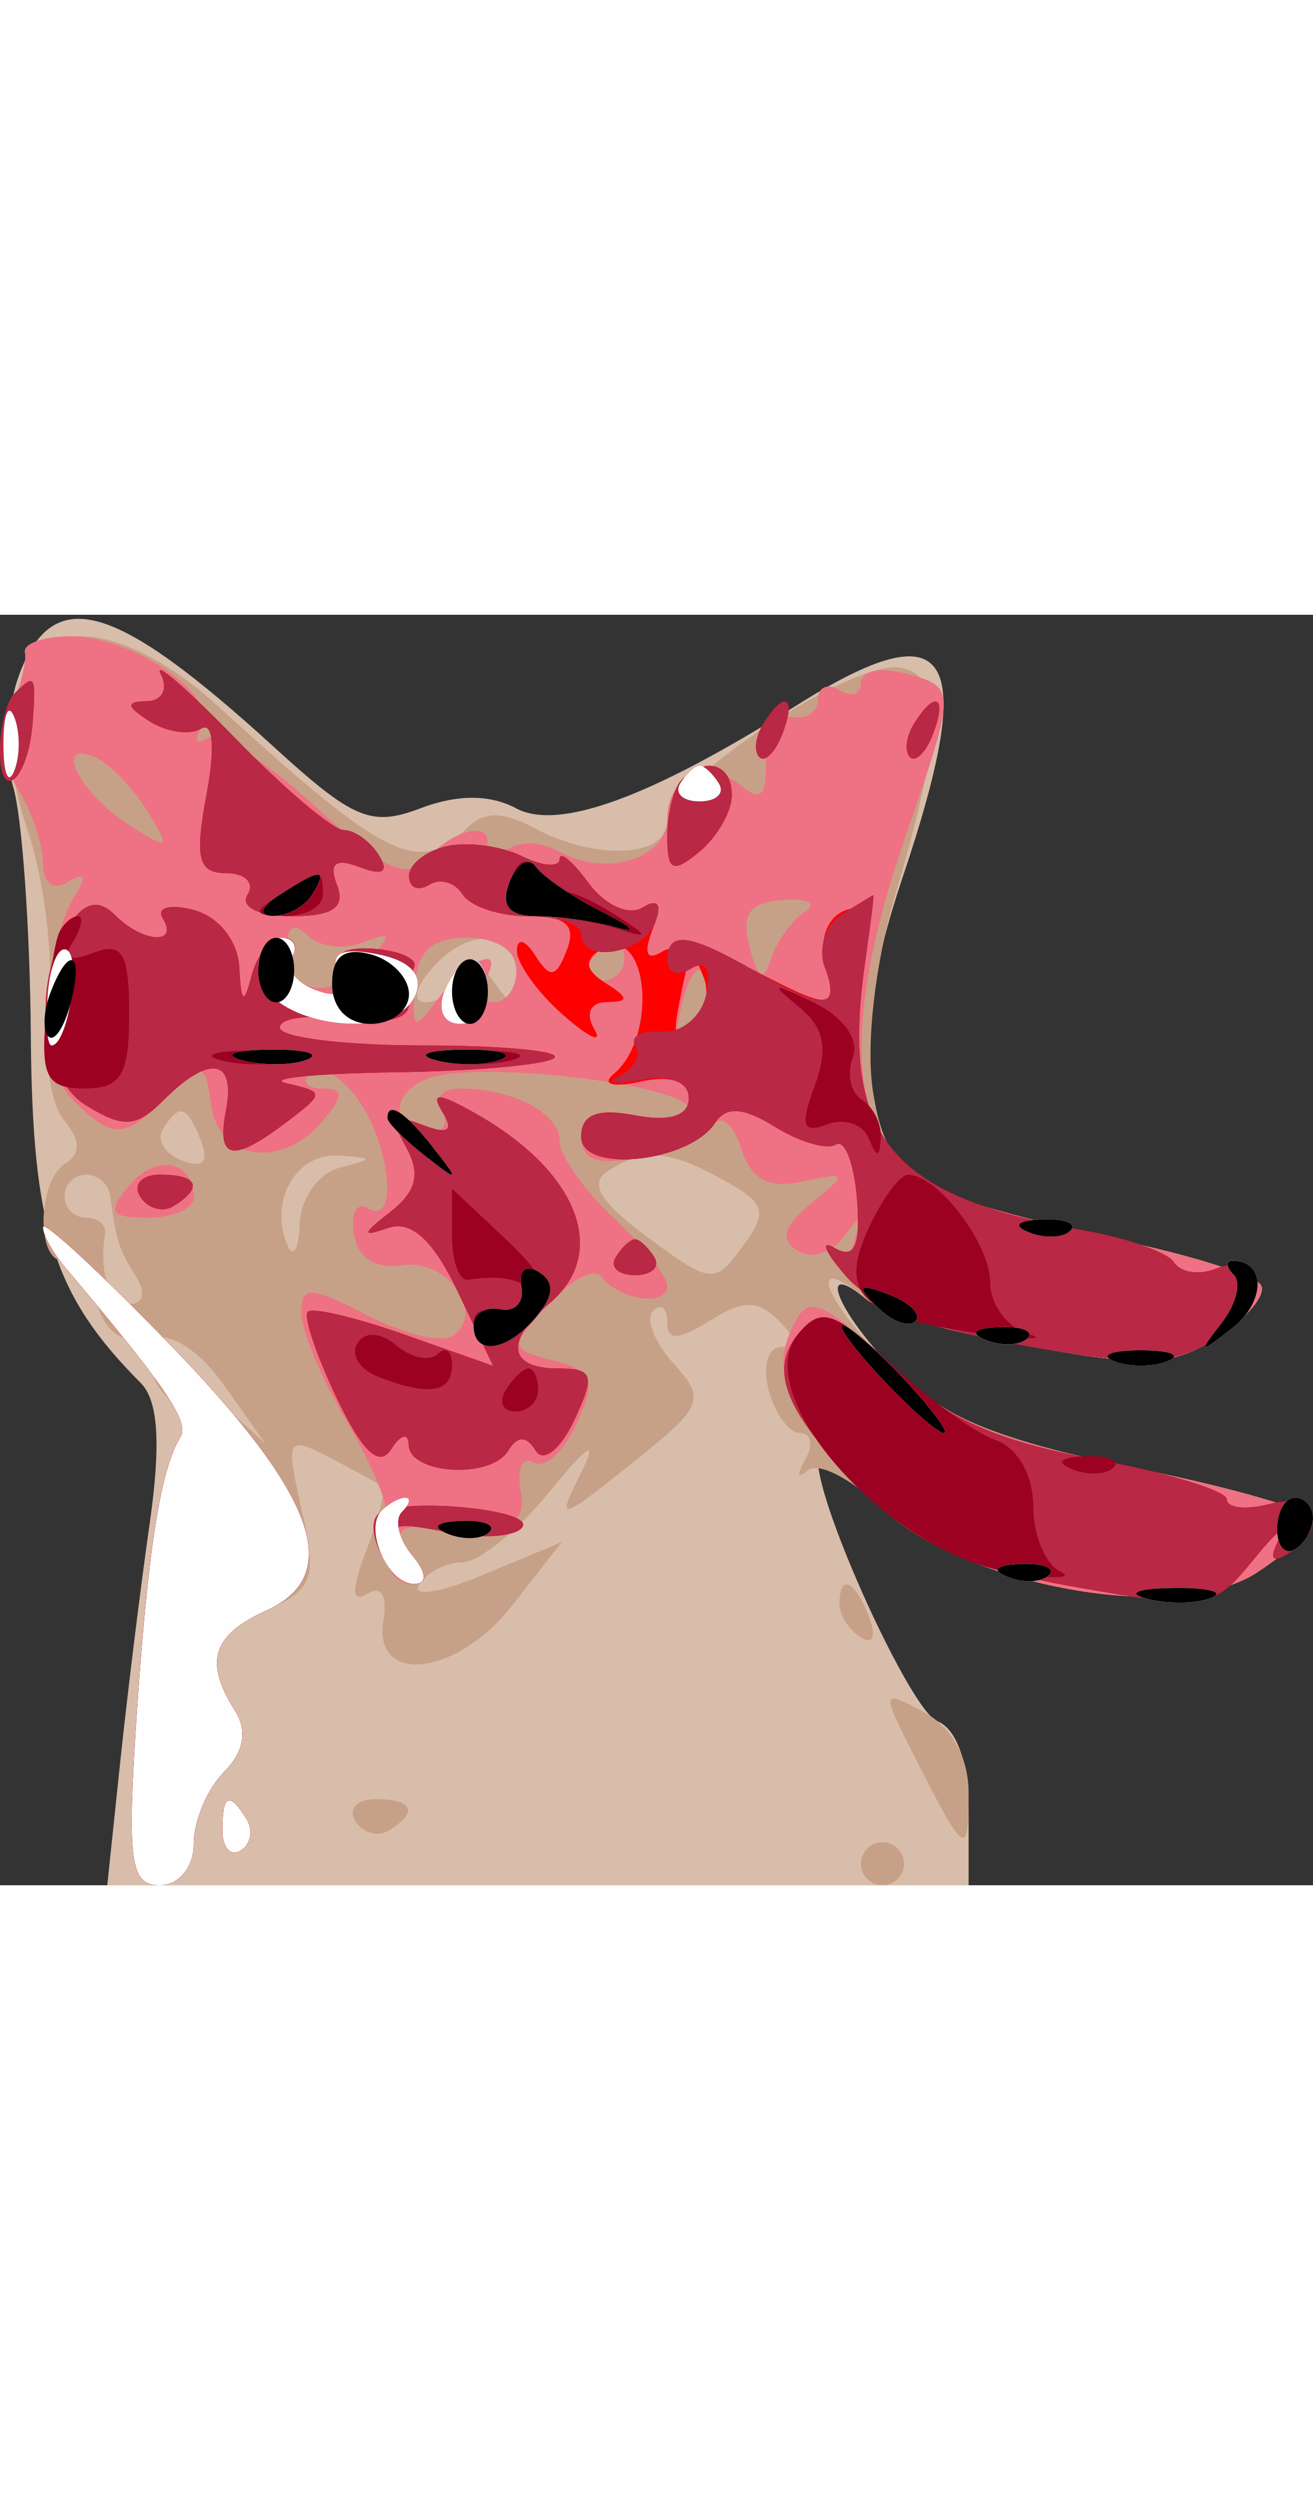<svg width="31" height="59" viewBox="0 0 61 59" fill="none" xmlns="http://www.w3.org/2000/svg">
<rect x="0" y="0" width="61" height="59" fill="#333333" stroke="none"/>
<path fill-rule="evenodd" clip-rule="evenodd" d="M0.906 2.747C0.331 4.258 0.2 6.621 0.613 7.997C1.026 9.374 1.395 14.566 1.432 19.536C1.5 28.511 2.477 31.598 6.543 35.681C7.354 36.495 7.482 38.514 6.956 42.181C6.536 45.106 5.921 50.087 5.588 53.25L4.983 59H24.991H45V55.469C45 53.292 44.439 51.722 43.537 51.376C42.324 50.91 38 41.462 38 39.275C38 38.918 39.271 39.844 40.825 41.332C44.815 45.155 54.67 46.917 58.399 44.474C59.83 43.537 61 42.436 61 42.027C61 41.619 57.311 40.545 52.803 39.641C46.687 38.414 43.894 37.315 41.803 35.311C39.063 32.686 37.758 29.727 40.25 31.79C40.938 32.359 44.351 33.341 47.835 33.972C53.272 34.956 54.517 34.892 56.617 33.515C57.963 32.634 58.845 31.558 58.578 31.125C58.31 30.693 55.483 29.786 52.296 29.11C42.506 27.036 41.221 26.267 40.51 22.061C40.076 19.488 40.525 16.379 41.938 12.184C45.469 1.702 44.21 -0.33 37 4.213C30.231 8.478 25.956 10.047 23.98 8.989C22.761 8.337 21.245 8.337 19.531 8.988C17.247 9.857 16.417 9.508 12.715 6.13C5.317 -0.621 2.494 -1.43 0.906 2.747Z" fill="#D8BDAA"/>
<path fill-rule="evenodd" clip-rule="evenodd" d="M1.159 1.75C1.246 2.162 0.99 3.244 0.589 4.154C0.188 5.063 0.501 7.705 1.285 10.023C2.069 12.342 2.507 15.999 2.258 18.151C2.009 20.308 2.32 22.681 2.952 23.442C3.738 24.389 3.768 25.025 3.049 25.47C1.75 26.272 1.655 30 2.933 30C3.446 30 4.157 30.919 4.513 32.042C4.931 33.357 5.756 33.906 6.831 33.584C7.879 33.27 9.214 34.092 10.42 35.792L12.339 38.5L9.67 36.076C8.201 34.742 7 34.153 7 34.767C7 35.38 7.457 36.165 8.016 36.51C8.575 36.856 8.775 37.555 8.46 38.065C7.45 39.699 6.869 43.311 6.341 51.25C5.9 57.878 6.055 59 7.413 59C8.314 59 9 58.166 9 57.071C9 56.011 9.634 54.509 10.409 53.734C11.324 52.819 11.505 51.828 10.925 50.912C9.468 48.611 9.856 47.387 12.409 46.223C14.554 45.246 14.73 44.738 14.02 41.587C13.255 38.199 13.313 38.095 15.361 39.16C16.537 39.771 17.625 40.373 17.778 40.497C17.931 40.621 17.595 41.936 17.031 43.418C16.311 45.311 16.323 45.918 17.07 45.457C17.707 45.063 18.007 45.542 17.817 46.65C17.287 49.743 21.205 49.317 23.802 45.999L26.103 43.059L22.461 44.581C20.458 45.418 19.111 45.63 19.468 45.051C19.826 44.473 20.734 44 21.487 44C22.239 44 24.049 42.538 25.509 40.75C27.355 38.488 27.803 38.222 26.98 39.873C25.844 42.154 25.937 42.135 29.357 39.406C32.682 36.753 32.81 36.448 31.298 34.777C30.408 33.793 29.976 32.69 30.339 32.327C30.703 31.964 31 32.195 31 32.842C31 33.722 31.495 33.708 32.975 32.784C34.534 31.81 35.208 31.808 36.175 32.775C36.999 33.599 37.038 34 36.294 34C35.68 34 35.42 34.89 35.71 36C35.998 37.1 36.657 38 37.176 38C37.694 38 37.794 38.562 37.399 39.25C37.003 39.938 37.058 40.156 37.52 39.736C37.983 39.316 39.551 40.112 41.005 41.505C44.816 45.156 54.766 46.855 58.399 44.474C59.83 43.537 61 42.436 61 42.027C61 41.619 57.307 40.544 52.794 39.639C46.166 38.309 43.957 37.382 41.309 34.815C38.255 31.855 37.39 29.422 40.226 31.77C40.927 32.35 44.351 33.341 47.835 33.972C53.272 34.956 54.517 34.892 56.617 33.515C57.963 32.634 58.845 31.558 58.578 31.125C58.31 30.693 55.483 29.786 52.296 29.11C42.539 27.043 41.215 26.258 40.561 22.159C40.217 20.004 40.642 16.24 41.595 13C43.828 5.409 43.875 2.775 41.781 2.451C39.546 2.106 31 7.769 31 9.594C31 11.269 27.685 11.437 24.827 9.907C23.35 9.117 22.483 9.117 21.693 9.907C19.474 12.126 17.919 11.364 10.138 4.25C7.905 2.208 5.545 1 3.792 1C2.256 1 1.071 1.338 1.159 1.75ZM23.985 16.75C23.971 18.26 23.824 18.294 22.909 17C22.11 15.871 21.722 15.809 21.341 16.75C21.062 17.438 20.366 18 19.794 18C19.167 18 19.248 17.406 20 16.5C21.692 14.461 24.003 14.606 23.985 16.75ZM9.342 24.449C9.713 25.416 9.418 25.714 8.455 25.344C7.661 25.04 7.26 24.388 7.565 23.895C8.331 22.655 8.697 22.769 9.342 24.449ZM15.75 25.689C14.788 25.941 13.964 27.126 13.921 28.323C13.878 29.52 13.61 29.923 13.327 29.217C12.506 27.173 13.779 24.99 15.719 25.116C17.388 25.225 17.39 25.261 15.75 25.689ZM33.673 26.285C35.572 27.347 35.677 27.732 34.5 29.337C33.205 31.102 33.034 31.085 30.074 28.897C27.867 27.265 27.35 26.396 28.248 25.826C29.94 24.751 31.104 24.85 33.673 26.285ZM5.125 27C5.374 28.989 5.544 29.521 6.324 30.75C6.777 31.463 6.663 32 6.059 32C5.088 32 4.587 30.617 4.882 28.75C4.947 28.337 4.55 28 4 28C3.45 28 3 27.55 3 27C3 26.45 3.45 26 4 26C4.55 26 5.056 26.45 5.125 27ZM39 45.941C39 46.459 39.445 47.157 39.989 47.493C40.555 47.843 40.723 47.442 40.382 46.552C39.717 44.82 39 44.503 39 45.941ZM42.567 53.182C44.837 57.645 45 57.747 45 54.702C45 53.068 44.219 51.652 42.939 50.968C40.906 49.879 40.901 49.909 42.567 53.182ZM10.333 56.456C10.333 57.257 10.716 57.676 11.183 57.387C11.65 57.098 11.774 56.443 11.457 55.931C10.649 54.623 10.333 54.77 10.333 56.456ZM16.51 56.016C16.856 56.575 17.557 56.774 18.069 56.457C19.456 55.6 19.198 55 17.441 55C16.584 55 16.165 55.457 16.51 56.016ZM40 58C40 58.55 40.45 59 41 59C41.55 59 42 58.55 42 58C42 57.45 41.55 57 41 57C40.45 57 40 57.45 40 58Z" fill="#C7A187"/>
<path fill-rule="evenodd" clip-rule="evenodd" d="M1.159 1.75C1.246 2.162 0.95 3.347 0.501 4.382C0.013 5.507 0.151 7.011 0.842 8.119C1.479 9.139 2 10.681 2 11.545C2 12.48 2.469 12.828 3.155 12.405C3.904 11.941 4.036 12.133 3.53 12.951C1.924 15.55 1.821 20.964 3.348 22.491C5.26 24.403 5.762 24.383 7.821 22.313C9.396 20.731 9.52 20.762 9.82 22.813C10.192 25.361 13.132 25.751 15 23.5C15.997 22.299 15.988 22 14.956 22C14.247 22 14.003 21.663 14.415 21.252C14.827 20.84 15.802 21.376 16.582 22.443C18.148 24.585 18.531 28.446 17.088 27.554C16.586 27.244 16.295 27.78 16.442 28.745C16.613 29.875 17.428 30.396 18.731 30.208C20.833 29.904 22.61 32.505 20.986 33.509C20.476 33.824 18.696 33.377 17.029 32.515C14.41 31.161 14 31.147 14 32.417C14 33.225 14.916 35.438 16.036 37.336C17.155 39.233 18.002 41.172 17.917 41.643C17.566 43.598 18.069 45 19.122 45C19.933 45 19.921 44.61 19.081 43.598C18.121 42.44 18.491 42.223 21.209 42.348C23.9 42.472 24.442 42.163 24.183 40.65C24.009 39.632 24.281 39.055 24.787 39.368C25.293 39.681 26.193 38.871 26.787 37.568C27.72 35.521 27.577 35.123 25.74 34.642C23.654 34.097 23.649 34.045 25.483 32.019C26.511 30.883 27.611 30.301 27.926 30.726C28.744 31.829 31 32.158 31 31.174C31 30.72 29.875 29.292 28.5 28C27.125 26.708 26 25.103 26 24.433C26 23.142 23.821 22 21.359 22C20.547 22 20.16 22.45 20.5 23C20.84 23.55 20.668 24 20.118 24C18.092 24 18.036 22.123 20.044 21.486C22.524 20.699 32 21.863 32 22.955C32 23.377 30.875 23.508 29.5 23.245C27.745 22.909 27 23.208 27 24.245C27 25.314 27.76 25.582 29.75 25.212C31.263 24.932 32.788 24.26 33.141 23.719C33.493 23.178 34.071 23.649 34.425 24.765C34.889 26.226 35.69 26.662 37.285 26.323C39.377 25.878 39.4 25.934 37.69 27.33C36.404 28.381 36.219 29.017 37.052 29.532C37.696 29.93 38.666 29.636 39.206 28.878C39.979 27.794 40.075 27.858 39.654 29.177C38.878 31.61 40.703 32.68 47.835 33.972C53.272 34.956 54.517 34.892 56.617 33.515C57.963 32.634 58.845 31.558 58.578 31.125C58.31 30.693 55.483 29.786 52.296 29.11C49.108 28.435 45.305 27.422 43.845 26.859C39.489 25.181 38.862 19.62 42 10.5C44.458 3.356 44.458 3.353 42 2.71C40.9 2.423 40 2.622 40 3.153C40 3.684 39.55 3.84 39 3.5C38.45 3.16 38 3.359 38 3.941C38 4.523 37.437 4.887 36.75 4.75C36.033 4.607 35.533 5.45 35.577 6.729C35.636 8.433 35.352 8.707 34.371 7.893C32.878 6.654 31 7.523 31 9.452C31 11.293 28.224 12.191 26.081 11.043C24.883 10.402 23.884 10.485 23.006 11.297C21.989 12.238 21.86 12.228 22.412 11.25C23.343 9.602 21.416 9.639 19.865 11.299C18.883 12.35 17.882 11.887 14.615 8.871C12.394 6.82 10.153 5.405 9.634 5.726C9.116 6.047 8.993 5.82 9.362 5.223C10.238 3.806 6.196 1 3.277 1C2.025 1 1.071 1.338 1.159 1.75ZM6.794 9.042C7.95 10.892 7.892 10.95 6.042 9.794C3.791 8.389 2.435 5.846 4.322 6.57C4.994 6.828 6.106 7.94 6.794 9.042ZM37.387 13.794C36.789 14.182 36.086 15.163 35.825 15.974C35.475 17.063 35.212 16.92 34.822 15.426C34.422 13.899 34.805 13.365 36.384 13.246C37.534 13.159 37.985 13.406 37.387 13.794ZM16.839 15.232C18.245 14.692 18.261 14.805 16.973 16.184C15.28 17.996 13.333 17.589 13.333 15.424C13.333 14.477 13.682 14.282 14.289 14.889C14.814 15.414 15.962 15.568 16.839 15.232ZM24 16.5C24 17.325 23.523 18 22.941 18C22.359 18 22.16 17.55 22.5 17C23.568 15.272 21.784 15.914 20.418 17.75C19.22 19.361 19.128 19.321 19.271 17.25C19.383 15.618 20.053 15 21.713 15C23.079 15 24 15.604 24 16.5ZM29 16C29 16.55 28.523 17 27.941 17C27.359 17 27.16 16.55 27.5 16C27.84 15.45 28.316 15 28.559 15C28.802 15 29 15.45 29 16ZM32.168 19.232C31.426 19.974 31.296 19.583 31.731 17.92C32.085 16.568 32.538 16.114 32.788 16.863C33.028 17.585 32.75 18.65 32.168 19.232ZM5.991 26.511C4.962 27.75 5.111 28 6.878 28C8.045 28 9 27.577 9 27.059C9 25.327 7.24 25.006 5.991 26.511ZM2 28.448C2 28.798 2.459 29.628 3.02 30.292C7.7 35.836 8.82 37.483 8.386 38.184C7.451 39.697 6.858 43.488 6.341 51.25C5.9 57.878 6.055 59 7.413 59C8.314 59 9 58.166 9 57.071C9 56.011 9.634 54.509 10.409 53.734C11.324 52.819 11.505 51.828 10.925 50.912C9.472 48.618 9.854 47.387 12.376 46.238C16.016 44.58 14.669 40.88 7.877 33.873C4.645 30.539 2 28.097 2 28.448ZM36.611 33.572C35.852 35.549 37.026 37.737 40.739 41.269C44.824 45.156 54.64 46.937 58.399 44.474C59.83 43.537 61 42.436 61 42.027C61 41.619 57.307 40.544 52.794 39.639C46.324 38.341 43.934 37.359 41.496 34.996C37.949 31.559 37.44 31.41 36.611 33.572ZM10.333 56.456C10.333 57.257 10.716 57.676 11.183 57.387C11.65 57.098 11.774 56.443 11.457 55.931C10.649 54.623 10.333 54.77 10.333 56.456Z" fill="#EE7283"/>
<path fill-rule="evenodd" clip-rule="evenodd" d="M7.467 2.75C7.828 3.443 7.535 4.007 6.809 4.015C5.831 4.027 5.867 4.263 6.952 4.949C7.751 5.455 8.826 5.608 9.341 5.289C9.902 4.942 10.003 6.169 9.593 8.355C9.037 11.318 9.21 12 10.514 12C11.396 12 11.84 12.45 11.5 13C11.147 13.571 12.025 14 13.548 14C15.465 14 16.058 13.593 15.658 12.551C15.267 11.533 15.582 11.286 16.715 11.721C17.789 12.133 18.087 11.949 17.605 11.17C17.207 10.526 16.475 10 15.977 10C15.479 10 13.214 8.088 10.944 5.75C8.673 3.412 7.109 2.063 7.467 2.75ZM0.667 3.667C0.3 4.033 0 5.233 0 6.333C0 8.841 1.322 7.663 1.52 4.98C1.681 2.788 1.628 2.706 0.667 3.667ZM35.459 5.067C35.096 5.653 35.014 6.348 35.276 6.61C35.538 6.872 36.019 6.392 36.345 5.543C37.021 3.781 36.445 3.471 35.459 5.067ZM42.459 5.067C42.096 5.653 42.014 6.348 42.276 6.61C42.538 6.872 43.019 6.392 43.345 5.543C44.021 3.781 43.445 3.471 42.459 5.067ZM31.667 7.667C31.3 8.033 31 9.213 31 10.289C31 11.914 31.254 12.034 32.5 11C33.325 10.315 34 9.135 34 8.378C34 6.92 32.783 6.55 31.667 7.667ZM20.75 10.748C19.788 10.967 19 11.59 19 12.132C19 12.674 19.419 12.859 19.931 12.543C20.443 12.226 21.144 12.425 21.49 12.984C21.835 13.543 23.202 14 24.528 14C26.315 14 26.78 14.409 26.329 15.584C25.84 16.859 25.557 16.908 24.876 15.834C24.404 15.089 24.024 14.983 24.015 15.595C24.007 16.197 24.977 17.547 26.172 18.595C27.366 19.643 28.015 19.938 27.613 19.25C27.184 18.516 27.422 17.994 28.191 17.985C29.234 17.972 29.224 17.795 28.143 17.11C27.191 16.506 27.118 16.045 27.9 15.562C30.08 14.215 30.634 19.551 28.5 21.337C27.931 21.813 28.47 21.961 29.75 21.68C31.159 21.371 32 21.661 32 22.455C32 23.268 31.103 23.551 29.5 23.245C27.745 22.909 27 23.208 27 24.245C27 25.961 32.016 25.442 33.219 23.601C33.734 22.814 34.53 22.866 36.01 23.784C37.149 24.49 38.42 24.859 38.833 24.603C39.247 24.347 39.688 25.49 39.814 27.141C39.981 29.334 39.699 29.944 38.771 29.4C38.072 28.991 38.321 29.593 39.324 30.738C40.534 32.12 43.343 33.203 47.677 33.957C53.268 34.931 54.556 34.866 56.635 33.503C59.099 31.889 58.937 29.426 56.431 30.388C55.679 30.677 54.83 30.533 54.543 30.07C54.257 29.606 52.33 28.932 50.261 28.573C41.307 27.016 39.014 24.172 40.199 16.097C40.517 13.931 40.275 13.341 39.231 13.742C38.449 14.042 38.052 15.092 38.326 16.138C38.916 18.394 38.702 18.415 34.921 16.459C33.282 15.612 31.428 15.235 30.801 15.623C30.04 16.093 29.88 15.756 30.319 14.612C30.757 13.468 30.597 13.131 29.837 13.601C29.21 13.988 28.09 13.476 27.348 12.462C26.607 11.447 26 10.945 26 11.344C26 11.744 25.212 11.683 24.25 11.21C23.288 10.737 21.712 10.529 20.75 10.748ZM3.356 14.208C1.453 16.77 1.802 21.429 3.997 22.783C5.732 23.852 6.332 23.81 7.61 22.533C9.727 20.416 10.959 20.615 10.5 23C10.051 25.33 10.79 25.475 13.322 23.555C15.084 22.219 15.084 22.161 13.322 21.761C12.32 21.534 14.579 21.303 18.342 21.248C22.106 21.193 25.443 20.89 25.759 20.574C26.075 20.258 23.333 20 19.667 20C16 20 13 19.628 13 19.173C13 18.718 14.35 18.545 16 18.787C17.801 19.051 19 18.782 19 18.113C19 17.501 19.113 16.7 19.25 16.333C19.387 15.966 18.532 15.594 17.348 15.507C15.925 15.402 15.37 15.801 15.71 16.686C16.055 17.585 15.698 17.821 14.617 17.407C13.734 17.068 13.26 16.388 13.565 15.895C13.869 15.403 13.674 15 13.132 15C12.59 15 11.941 15.788 11.689 16.75C11.327 18.136 11.208 18.057 11.116 16.367C11.049 15.135 10.154 14.012 8.999 13.71C7.898 13.422 7.249 13.595 7.558 14.093C8.33 15.342 6.638 15.238 5.358 13.958C4.634 13.234 4.021 13.311 3.356 14.208ZM20.638 17.5C20.308 18.36 20.618 19 21.365 19C22.081 19 22.667 18.325 22.667 17.5C22.667 16.675 22.34 16 21.94 16C21.541 16 20.955 16.675 20.638 17.5ZM32.182 19.218C31.458 19.942 31.247 19.686 31.493 18.381C32.034 15.507 32.118 15.399 32.691 16.837C32.985 17.573 32.756 18.644 32.182 19.218ZM20.559 23.096C21.101 23.972 20.824 24.147 19.623 23.686C18.251 23.159 18.103 23.362 18.865 24.724C19.549 25.946 19.352 26.777 18.156 27.711C16.8 28.77 16.781 28.908 18.05 28.472C19.104 28.11 20.131 29.052 21.255 31.409L22.91 34.88L18.799 33.429C16.538 32.631 14.514 32.153 14.301 32.366C14.088 32.578 14.693 34.385 15.645 36.381C16.836 38.879 17.624 39.619 18.172 38.755C18.611 38.065 18.976 37.967 18.985 38.537C19.005 39.917 22.785 40.156 23.605 38.83C24.046 38.116 24.451 38.112 24.887 38.817C25.241 39.39 26.032 38.772 26.668 37.424C27.667 35.306 27.571 35 25.906 35C23.619 35 23.444 33.707 25.5 32C28.33 29.651 26.886 25.875 22.125 23.176C20.371 22.181 19.982 22.161 20.559 23.096ZM6.51 27.016C6.856 27.575 7.557 27.774 8.069 27.457C9.456 26.6 9.198 26 7.441 26C6.584 26 6.165 26.457 6.51 27.016ZM2 28.448C2 28.798 2.459 29.628 3.02 30.292C7.7 35.836 8.82 37.483 8.386 38.184C7.451 39.697 6.858 43.488 6.341 51.25C5.9 57.878 6.055 59 7.413 59C8.314 59 9 58.166 9 57.071C9 56.011 9.634 54.509 10.409 53.734C11.324 52.819 11.505 51.828 10.925 50.912C9.472 48.618 9.854 47.387 12.376 46.238C16.016 44.58 14.669 40.88 7.877 33.873C4.645 30.539 2 28.097 2 28.448ZM28.603 29.833C28.32 30.292 28.723 30.667 29.5 30.667C30.277 30.667 30.68 30.292 30.397 29.833C30.114 29.375 29.71 29 29.5 29C29.29 29 28.886 29.375 28.603 29.833ZM37.089 33.393C35.6 35.186 36.59 37.323 40.739 41.269C42.835 43.264 45.417 44.35 49.97 45.152C56.066 46.225 56.361 46.18 58.233 43.883C59.3 42.572 59.84 42.132 59.432 42.905C58.943 43.831 59.084 44.066 59.845 43.595C61.76 42.412 61.143 40.729 59 41.29C57.9 41.577 57 41.484 57 41.083C57 40.681 54.222 39.836 50.827 39.205C46.239 38.352 43.841 37.269 41.485 34.986C38.756 32.34 38.146 32.119 37.089 33.393ZM17.561 41.772C16.849 42.484 18.149 45 19.229 45C19.815 45 19.718 44.365 19.001 43.501C17.928 42.209 18.172 42.084 20.757 42.601C22.407 42.931 23.992 42.819 24.279 42.351C24.796 41.509 18.377 40.956 17.561 41.772ZM10.333 56.456C10.333 57.257 10.716 57.676 11.183 57.387C11.65 57.098 11.774 56.443 11.457 55.931C10.649 54.623 10.333 54.77 10.333 56.456Z" fill="#FE0000"/>
<path fill-rule="evenodd" clip-rule="evenodd" d="M7.467 2.75C7.828 3.443 7.535 4.007 6.809 4.015C5.831 4.027 5.867 4.263 6.952 4.949C7.751 5.455 8.826 5.608 9.341 5.289C9.902 4.942 10.003 6.169 9.593 8.355C9.037 11.318 9.21 12 10.514 12C11.396 12 11.84 12.45 11.5 13C11.147 13.571 12.025 14 13.548 14C15.465 14 16.058 13.593 15.658 12.551C15.267 11.533 15.582 11.286 16.715 11.721C17.789 12.133 18.087 11.949 17.605 11.17C17.207 10.526 16.475 10 15.977 10C15.479 10 13.214 8.088 10.944 5.75C8.673 3.412 7.109 2.063 7.467 2.75ZM0.667 3.667C0.3 4.033 0 5.233 0 6.333C0 8.841 1.322 7.663 1.52 4.98C1.681 2.788 1.628 2.706 0.667 3.667ZM35.459 5.067C35.096 5.653 35.014 6.348 35.276 6.61C35.538 6.872 36.019 6.392 36.345 5.543C37.021 3.781 36.445 3.471 35.459 5.067ZM42.459 5.067C42.096 5.653 42.014 6.348 42.276 6.61C42.538 6.872 43.019 6.392 43.345 5.543C44.021 3.781 43.445 3.471 42.459 5.067ZM31.667 7.667C31.3 8.033 31 9.213 31 10.289C31 11.914 31.254 12.034 32.5 11C33.325 10.315 34 9.135 34 8.378C34 6.92 32.783 6.55 31.667 7.667ZM20.75 10.748C19.788 10.967 19 11.59 19 12.132C19 12.674 19.419 12.859 19.931 12.543C20.443 12.226 21.144 12.425 21.49 12.984C21.835 13.543 23.216 14 24.559 14C25.902 14 27 14.375 27 14.833C27 16.225 29.877 15.764 30.446 14.281C30.775 13.422 30.544 13.164 29.837 13.601C29.21 13.988 28.09 13.476 27.348 12.462C26.607 11.447 26 10.945 26 11.344C26 11.744 25.212 11.683 24.25 11.21C23.288 10.737 21.712 10.529 20.75 10.748ZM3.356 14.208C1.453 16.77 1.802 21.429 3.997 22.783C5.732 23.852 6.332 23.81 7.61 22.533C9.727 20.416 10.959 20.615 10.5 23C10.051 25.33 10.79 25.475 13.322 23.555C15.084 22.219 15.084 22.161 13.322 21.761C12.32 21.534 14.579 21.303 18.342 21.248C22.106 21.193 25.443 20.89 25.759 20.574C26.075 20.258 23.333 20 19.667 20C16 20 13 19.628 13 19.173C13 18.718 14.35 18.545 16 18.787C17.801 19.051 19 18.782 19 18.113C19 17.501 19.113 16.7 19.25 16.333C19.387 15.966 18.532 15.594 17.348 15.507C15.925 15.402 15.37 15.801 15.71 16.686C16.055 17.585 15.698 17.821 14.617 17.407C13.734 17.068 13.26 16.388 13.565 15.895C13.869 15.403 13.674 15 13.132 15C12.59 15 11.941 15.788 11.689 16.75C11.327 18.136 11.208 18.057 11.116 16.367C11.049 15.135 10.154 14.012 8.999 13.71C7.898 13.422 7.249 13.595 7.558 14.093C8.33 15.342 6.638 15.238 5.358 13.958C4.634 13.234 4.021 13.311 3.356 14.208ZM39.104 13.914C38.337 14.4 37.985 15.519 38.323 16.399C39.071 18.348 38.276 18.373 35 16.5C31.972 14.769 31 14.662 31 16.059C31 16.641 31.493 16.813 32.096 16.441C32.78 16.018 33.048 16.466 32.808 17.632C32.596 18.659 31.658 19.438 30.722 19.363C29.787 19.288 29.244 19.587 29.517 20.027C29.79 20.468 29.447 21.098 28.756 21.426C28.065 21.754 28.512 21.834 29.75 21.605C31.12 21.351 32 21.683 32 22.455C32 23.268 31.103 23.551 29.5 23.245C27.745 22.909 27 23.208 27 24.245C27 25.961 32.016 25.442 33.219 23.601C33.734 22.814 34.53 22.866 36.01 23.784C37.149 24.49 38.42 24.859 38.833 24.603C39.247 24.347 39.688 25.49 39.814 27.141C39.981 29.334 39.699 29.944 38.771 29.4C38.072 28.991 38.321 29.593 39.324 30.738C40.534 32.12 43.343 33.203 47.677 33.957C53.268 34.931 54.556 34.866 56.635 33.503C59.099 31.889 58.937 29.426 56.431 30.388C55.679 30.677 54.83 30.533 54.543 30.07C54.257 29.606 52.33 28.932 50.261 28.573C41.274 27.01 39.013 24.179 40.214 15.993C40.456 14.347 40.619 13.007 40.577 13.015C40.535 13.024 39.872 13.428 39.104 13.914ZM20.638 17.5C20.308 18.36 20.618 19 21.365 19C22.081 19 22.667 18.325 22.667 17.5C22.667 16.675 22.34 16 21.94 16C21.541 16 20.955 16.675 20.638 17.5ZM20.559 23.096C21.101 23.972 20.824 24.147 19.623 23.686C18.251 23.159 18.103 23.362 18.865 24.724C19.549 25.946 19.352 26.777 18.156 27.711C16.8 28.77 16.781 28.908 18.05 28.472C19.104 28.11 20.131 29.052 21.255 31.409L22.91 34.88L18.799 33.429C16.538 32.631 14.514 32.153 14.301 32.366C14.088 32.578 14.693 34.385 15.645 36.381C16.836 38.879 17.624 39.619 18.172 38.755C18.611 38.065 18.976 37.967 18.985 38.537C19.005 39.917 22.785 40.156 23.605 38.83C24.046 38.116 24.451 38.112 24.887 38.817C25.241 39.39 26.032 38.772 26.668 37.424C27.667 35.306 27.571 35 25.906 35C23.619 35 23.444 33.707 25.5 32C28.33 29.651 26.886 25.875 22.125 23.176C20.371 22.181 19.982 22.161 20.559 23.096ZM6.51 27.016C6.856 27.575 7.557 27.774 8.069 27.457C9.456 26.6 9.198 26 7.441 26C6.584 26 6.165 26.457 6.51 27.016ZM2 28.448C2 28.798 2.459 29.628 3.02 30.292C7.7 35.836 8.82 37.483 8.386 38.184C7.451 39.697 6.858 43.488 6.341 51.25C5.9 57.878 6.055 59 7.413 59C8.314 59 9 58.166 9 57.071C9 56.011 9.634 54.509 10.409 53.734C11.324 52.819 11.505 51.828 10.925 50.912C9.472 48.618 9.854 47.387 12.376 46.238C16.016 44.58 14.669 40.88 7.877 33.873C4.645 30.539 2 28.097 2 28.448ZM28.603 29.833C28.32 30.292 28.723 30.667 29.5 30.667C30.277 30.667 30.68 30.292 30.397 29.833C30.114 29.375 29.71 29 29.5 29C29.29 29 28.886 29.375 28.603 29.833ZM37.089 33.393C35.6 35.186 36.59 37.323 40.739 41.269C42.835 43.264 45.417 44.35 49.97 45.152C56.066 46.225 56.361 46.18 58.233 43.883C59.3 42.572 59.84 42.132 59.432 42.905C58.943 43.831 59.084 44.066 59.845 43.595C61.76 42.412 61.143 40.729 59 41.29C57.9 41.577 57 41.484 57 41.083C57 40.681 54.222 39.836 50.827 39.205C46.239 38.352 43.841 37.269 41.485 34.986C38.756 32.34 38.146 32.119 37.089 33.393ZM17.561 41.772C16.849 42.484 18.149 45 19.229 45C19.815 45 19.718 44.365 19.001 43.501C17.928 42.209 18.172 42.084 20.757 42.601C22.407 42.931 23.992 42.819 24.279 42.351C24.796 41.509 18.377 40.956 17.561 41.772ZM10.333 56.456C10.333 57.257 10.716 57.676 11.183 57.387C11.65 57.098 11.774 56.443 11.457 55.931C10.649 54.623 10.333 54.77 10.333 56.456Z" fill="#B92844"/>
<path fill-rule="evenodd" clip-rule="evenodd" d="M0.158 6C0.158 7.375 0.385 7.938 0.662 7.25C0.94 6.563 0.94 5.438 0.662 4.75C0.385 4.063 0.158 4.625 0.158 6ZM31.603 7.833C31.32 8.292 31.723 8.667 32.5 8.667C33.277 8.667 33.68 8.292 33.397 7.833C33.114 7.375 32.71 7 32.5 7C32.29 7 31.886 7.375 31.603 7.833ZM23.671 12.416C23.248 13.516 23.639 14 24.95 14C25.987 14 27.661 14.259 28.668 14.576C30.212 15.061 30.186 14.952 28.5 13.886C27.4 13.19 26.325 12.745 26.112 12.896C25.898 13.047 25.398 12.645 25.001 12.002C24.491 11.176 24.1 11.298 23.671 12.416ZM13 13C11.718 13.828 11.754 13.972 13.25 13.985C14.212 13.993 15 13.55 15 13C15 11.78 14.887 11.78 13 13ZM2.753 14.75C2.552 15.163 2.266 16.962 2.118 18.75C1.894 21.459 2.195 22 3.925 22C5.626 22 6 21.375 6 18.531C6 15.707 5.691 15.181 4.336 15.701C3.217 16.131 2.909 15.957 3.395 15.17C3.793 14.526 3.893 14 3.618 14C3.343 14 2.954 14.337 2.753 14.75ZM12 16.393C12 19.005 18.379 20.06 19.322 17.603C19.665 16.709 19.017 16.045 17.52 15.759C15.851 15.44 15.331 15.699 15.703 16.667C16.055 17.586 15.705 17.824 14.617 17.407C13.734 17.068 13.26 16.388 13.565 15.895C13.869 15.403 13.641 15 13.059 15C12.477 15 12 15.627 12 16.393ZM20.638 17.5C20.308 18.36 20.618 19 21.365 19C22.081 19 22.667 18.325 22.667 17.5C22.667 16.675 22.34 16 21.94 16C21.541 16 20.955 16.675 20.638 17.5ZM37.111 18.204C38.3 19.173 38.494 20.135 37.853 21.869C37.165 23.728 37.285 24.105 38.427 23.666C39.221 23.362 40.089 23.65 40.356 24.306C40.731 25.227 40.86 25.227 40.921 24.309C40.964 23.654 40.57 22.852 40.044 22.527C39.518 22.202 39.328 21.31 39.621 20.545C39.933 19.732 39.188 18.683 37.828 18.022C35.853 17.061 35.745 17.089 37.111 18.204ZM10.25 20.689C11.213 20.941 12.787 20.941 13.75 20.689C14.712 20.438 13.925 20.232 12 20.232C10.075 20.232 9.287 20.438 10.25 20.689ZM20.25 20.689C21.212 20.941 22.788 20.941 23.75 20.689C24.712 20.438 23.925 20.232 22 20.232C20.075 20.232 19.288 20.438 20.25 20.689ZM18 23.378C18 23.585 18.788 24.373 19.75 25.128C21.336 26.371 21.371 26.336 20.128 24.75C18.821 23.084 18 22.555 18 23.378ZM40.359 28.476C38.924 31.571 40.022 32.618 45.5 33.372C47.7 33.674 48.712 33.682 47.75 33.388C46.788 33.094 46 32.018 46 30.998C46 29.195 43.547 25.992 42.179 26.008C41.805 26.012 40.987 27.123 40.359 28.476ZM21 28.826C21 30.022 21.337 30.947 21.75 30.882C23.755 30.565 25.054 31.103 24.49 32.016C24.144 32.575 23.443 32.774 22.931 32.457C22.419 32.141 22 32.359 22 32.941C22 34.414 23.536 34.264 24.865 32.663C25.714 31.64 25.389 30.775 23.488 28.988L21 26.651V28.826ZM2 28.448C2 28.798 2.459 29.628 3.02 30.292C7.7 35.836 8.82 37.483 8.386 38.184C7.451 39.697 6.858 43.488 6.341 51.25C5.9 57.878 6.055 59 7.413 59C8.314 59 9 58.166 9 57.071C9 56.011 9.634 54.509 10.409 53.734C11.324 52.819 11.505 51.828 10.925 50.912C9.472 48.618 9.854 47.387 12.376 46.238C16.016 44.58 14.669 40.88 7.877 33.873C4.645 30.539 2 28.097 2 28.448ZM47.813 28.683C48.534 28.972 49.397 28.936 49.729 28.604C50.061 28.272 49.471 28.036 48.417 28.079C47.252 28.127 47.015 28.364 47.813 28.683ZM57.325 30.658C57.687 31.02 57.424 32.032 56.741 32.908C55.645 34.314 55.703 34.341 57.239 33.137C58.803 31.91 58.825 30 57.274 30C56.94 30 56.963 30.296 57.325 30.658ZM37.089 33.393C34.717 36.251 41.322 43.622 47.036 44.492C48.941 44.782 49.938 44.753 49.25 44.426C48.563 44.1 48 42.732 48 41.385C48 39.954 47.273 38.682 46.25 38.324C45.288 37.987 43.109 36.406 41.408 34.812C38.74 32.312 38.148 32.117 37.089 33.393ZM16.595 33.847C16.274 34.366 16.721 35.063 17.588 35.395C19.953 36.303 21 36.13 21 34.833C21 34.192 20.704 33.963 20.342 34.325C19.98 34.687 19.12 34.515 18.431 33.943C17.663 33.305 16.952 33.268 16.595 33.847ZM51.75 34.662C52.438 34.94 53.563 34.94 54.25 34.662C54.938 34.385 54.375 34.158 53 34.158C51.625 34.158 51.063 34.385 51.75 34.662ZM23.5 36C23.16 36.55 23.359 37 23.941 37C24.523 37 25 36.55 25 36C25 35.45 24.802 35 24.559 35C24.316 35 23.84 35.45 23.5 36ZM49.813 39.683C50.534 39.972 51.397 39.936 51.729 39.604C52.061 39.272 51.471 39.036 50.417 39.079C49.252 39.127 49.015 39.364 49.813 39.683ZM17.736 41.598C16.89 42.444 18.012 45 19.229 45C19.868 45 19.831 44.502 19.131 43.658C18.519 42.92 18.313 42.02 18.675 41.658C19.037 41.296 19.108 41 18.833 41C18.558 41 18.064 41.269 17.736 41.598ZM59.333 42.456C59.333 43.257 59.708 43.68 60.167 43.397C60.625 43.114 61 42.459 61 41.941C61 41.423 60.625 41 60.167 41C59.708 41 59.333 41.655 59.333 42.456ZM20.813 42.683C21.534 42.972 22.397 42.936 22.729 42.604C23.061 42.272 22.471 42.036 21.417 42.079C20.252 42.127 20.015 42.364 20.813 42.683ZM53.269 45.693C54.242 45.947 55.592 45.93 56.269 45.656C56.946 45.382 56.15 45.175 54.5 45.195C52.85 45.215 52.296 45.439 53.269 45.693ZM10.333 56.456C10.333 57.257 10.716 57.676 11.183 57.387C11.65 57.098 11.774 56.443 11.457 55.931C10.649 54.623 10.333 54.77 10.333 56.456Z" fill="#9C0121"/>
<path fill-rule="evenodd" clip-rule="evenodd" d="M0.158 6C0.158 7.375 0.385 7.938 0.662 7.25C0.94 6.563 0.94 5.438 0.662 4.75C0.385 4.063 0.158 4.625 0.158 6ZM31.603 7.833C31.32 8.292 31.723 8.667 32.5 8.667C33.277 8.667 33.68 8.292 33.397 7.833C33.114 7.375 32.71 7 32.5 7C32.29 7 31.886 7.375 31.603 7.833ZM23.671 12.416C23.248 13.516 23.639 14 24.95 14C25.987 14 27.661 14.239 28.668 14.531C29.676 14.823 29.375 14.498 28 13.809C26.625 13.119 25.225 12.168 24.889 11.694C24.553 11.22 24.005 11.545 23.671 12.416ZM13 13C12.099 13.582 11.975 13.975 12.691 13.985C13.346 13.993 14.16 13.55 14.5 13C15.267 11.758 14.921 11.758 13 13ZM2.223 17.572C2.113 18.907 2.19 20 2.395 20C3.138 20 3.793 15.99 3.118 15.573C2.737 15.337 2.334 16.237 2.223 17.572ZM12 16.393C12 19.005 18.379 20.06 19.322 17.603C19.665 16.709 19.017 16.045 17.52 15.759C15.851 15.44 15.331 15.699 15.703 16.667C16.055 17.586 15.705 17.824 14.617 17.407C13.734 17.068 13.26 16.388 13.565 15.895C13.869 15.403 13.641 15 13.059 15C12.477 15 12 15.627 12 16.393ZM20.638 17.5C20.308 18.36 20.618 19 21.365 19C22.081 19 22.667 18.325 22.667 17.5C22.667 16.675 22.34 16 21.94 16C21.541 16 20.955 16.675 20.638 17.5ZM11.269 20.693C12.242 20.947 13.592 20.93 14.269 20.656C14.946 20.382 14.15 20.175 12.5 20.195C10.85 20.215 10.296 20.439 11.269 20.693ZM20.269 20.693C21.242 20.947 22.592 20.93 23.269 20.656C23.946 20.382 23.15 20.175 21.5 20.195C19.85 20.215 19.296 20.439 20.269 20.693ZM18 23.378C18 23.585 18.788 24.373 19.75 25.128C21.336 26.371 21.371 26.336 20.128 24.75C18.821 23.084 18 22.555 18 23.378ZM2 28.448C2 28.798 2.459 29.628 3.02 30.292C7.7 35.836 8.82 37.483 8.386 38.184C7.451 39.697 6.858 43.488 6.341 51.25C5.9 57.878 6.055 59 7.413 59C8.314 59 9 58.166 9 57.071C9 56.011 9.634 54.509 10.409 53.734C11.324 52.819 11.505 51.828 10.925 50.912C9.472 48.618 9.854 47.387 12.376 46.238C16.016 44.58 14.669 40.88 7.877 33.873C4.645 30.539 2 28.097 2 28.448ZM47.813 28.683C48.534 28.972 49.397 28.936 49.729 28.604C50.061 28.272 49.471 28.036 48.417 28.079C47.252 28.127 47.015 28.364 47.813 28.683ZM24.225 31.176C24.376 31.904 23.938 32.388 23.25 32.25C22.563 32.112 22 32.45 22 33C22 34.447 23.567 34.227 24.926 32.589C25.747 31.599 25.777 30.98 25.024 30.515C24.433 30.15 24.074 30.447 24.225 31.176ZM57.325 30.658C57.687 31.02 57.424 32.032 56.741 32.908C55.645 34.314 55.703 34.341 57.239 33.137C58.803 31.91 58.825 30 57.274 30C56.94 30 56.963 30.296 57.325 30.658ZM40.733 32.124C41.412 32.808 42.219 33.115 42.526 32.807C42.834 32.499 42.279 31.94 41.293 31.564C39.868 31.022 39.753 31.136 40.733 32.124ZM41 35.5C42.292 36.875 43.574 38 43.849 38C44.124 38 43.292 36.875 42 35.5C40.708 34.125 39.426 33 39.151 33C38.876 33 39.708 34.125 41 35.5ZM45.813 33.683C46.534 33.972 47.397 33.936 47.729 33.604C48.061 33.272 47.471 33.036 46.417 33.079C45.252 33.127 45.015 33.364 45.813 33.683ZM51.75 34.662C52.438 34.94 53.563 34.94 54.25 34.662C54.938 34.385 54.375 34.158 53 34.158C51.625 34.158 51.063 34.385 51.75 34.662ZM17.736 41.598C16.89 42.444 18.012 45 19.229 45C19.868 45 19.831 44.502 19.131 43.658C18.519 42.92 18.313 42.02 18.675 41.658C19.037 41.296 19.108 41 18.833 41C18.558 41 18.064 41.269 17.736 41.598ZM59.333 42.456C59.333 43.257 59.708 43.68 60.167 43.397C60.625 43.114 61 42.459 61 41.941C61 41.423 60.625 41 60.167 41C59.708 41 59.333 41.655 59.333 42.456ZM20.813 42.683C21.534 42.972 22.397 42.936 22.729 42.604C23.061 42.272 22.471 42.036 21.417 42.079C20.252 42.127 20.015 42.364 20.813 42.683ZM46.813 44.683C47.534 44.972 48.397 44.936 48.729 44.604C49.061 44.272 48.471 44.036 47.417 44.079C46.252 44.127 46.015 44.364 46.813 44.683ZM53.269 45.693C54.242 45.947 55.592 45.93 56.269 45.656C56.946 45.382 56.15 45.175 54.5 45.195C52.85 45.215 52.296 45.439 53.269 45.693ZM10.333 56.456C10.333 57.257 10.716 57.676 11.183 57.387C11.65 57.098 11.774 56.443 11.457 55.931C10.649 54.623 10.333 54.77 10.333 56.456Z" fill="#FEFEFE"/>
<path fill-rule="evenodd" clip-rule="evenodd" d="M23.671 12.416C23.248 13.516 23.639 14 24.95 14C25.987 14 27.661 14.239 28.668 14.531C29.676 14.823 29.375 14.498 28 13.809C26.625 13.119 25.225 12.168 24.889 11.694C24.553 11.22 24.005 11.545 23.671 12.416ZM13 13C12.099 13.582 11.975 13.975 12.691 13.985C13.346 13.993 14.16 13.55 14.5 13C15.267 11.758 14.921 11.758 13 13ZM12 16.5C12 17.325 12.375 18 12.833 18C13.292 18 13.667 17.325 13.667 16.5C13.667 15.675 13.292 15 12.833 15C12.375 15 12 15.675 12 16.5ZM15.429 17.15C15.429 18.259 16.143 19 17.214 19C18.196 19 19 18.377 19 17.617C19 16.856 18.196 16.023 17.214 15.766C15.975 15.442 15.429 15.866 15.429 17.15ZM2.345 17.543C2.019 18.392 1.976 19.31 2.249 19.583C2.523 19.856 2.986 19.161 3.279 18.04C3.903 15.657 3.21 15.289 2.345 17.543ZM21 17.5C21 18.325 21.375 19 21.833 19C22.292 19 22.667 18.325 22.667 17.5C22.667 16.675 22.292 16 21.833 16C21.375 16 21 16.675 21 17.5ZM11.269 20.693C12.242 20.947 13.592 20.93 14.269 20.656C14.946 20.382 14.15 20.175 12.5 20.195C10.85 20.215 10.296 20.439 11.269 20.693ZM20.269 20.693C21.242 20.947 22.592 20.93 23.269 20.656C23.946 20.382 23.15 20.175 21.5 20.195C19.85 20.215 19.296 20.439 20.269 20.693ZM18 23.378C18 23.585 18.788 24.373 19.75 25.128C21.336 26.371 21.371 26.336 20.128 24.75C18.821 23.084 18 22.555 18 23.378ZM47.813 28.683C48.534 28.972 49.397 28.936 49.729 28.604C50.061 28.272 49.471 28.036 48.417 28.079C47.252 28.127 47.015 28.364 47.813 28.683ZM24.225 31.176C24.376 31.904 23.938 32.388 23.25 32.25C22.563 32.112 22 32.45 22 33C22 34.447 23.567 34.227 24.926 32.589C25.747 31.599 25.777 30.98 25.024 30.515C24.433 30.15 24.074 30.447 24.225 31.176ZM57.325 30.658C57.687 31.02 57.424 32.032 56.741 32.908C55.645 34.314 55.703 34.341 57.239 33.137C58.803 31.91 58.825 30 57.274 30C56.94 30 56.963 30.296 57.325 30.658ZM40.733 32.124C41.412 32.808 42.219 33.115 42.526 32.807C42.834 32.499 42.279 31.94 41.293 31.564C39.868 31.022 39.753 31.136 40.733 32.124ZM41 35.5C42.292 36.875 43.574 38 43.849 38C44.124 38 43.292 36.875 42 35.5C40.708 34.125 39.426 33 39.151 33C38.876 33 39.708 34.125 41 35.5ZM45.813 33.683C46.534 33.972 47.397 33.936 47.729 33.604C48.061 33.272 47.471 33.036 46.417 33.079C45.252 33.127 45.015 33.364 45.813 33.683ZM51.75 34.662C52.438 34.94 53.563 34.94 54.25 34.662C54.938 34.385 54.375 34.158 53 34.158C51.625 34.158 51.063 34.385 51.75 34.662ZM59.333 42.456C59.333 43.257 59.708 43.68 60.167 43.397C60.625 43.114 61 42.459 61 41.941C61 41.423 60.625 41 60.167 41C59.708 41 59.333 41.655 59.333 42.456ZM20.813 42.683C21.534 42.972 22.397 42.936 22.729 42.604C23.061 42.272 22.471 42.036 21.417 42.079C20.252 42.127 20.015 42.364 20.813 42.683ZM46.813 44.683C47.534 44.972 48.397 44.936 48.729 44.604C49.061 44.272 48.471 44.036 47.417 44.079C46.252 44.127 46.015 44.364 46.813 44.683ZM53.269 45.693C54.242 45.947 55.592 45.93 56.269 45.656C56.946 45.382 56.15 45.175 54.5 45.195C52.85 45.215 52.296 45.439 53.269 45.693Z" fill="black"/>
</svg>
